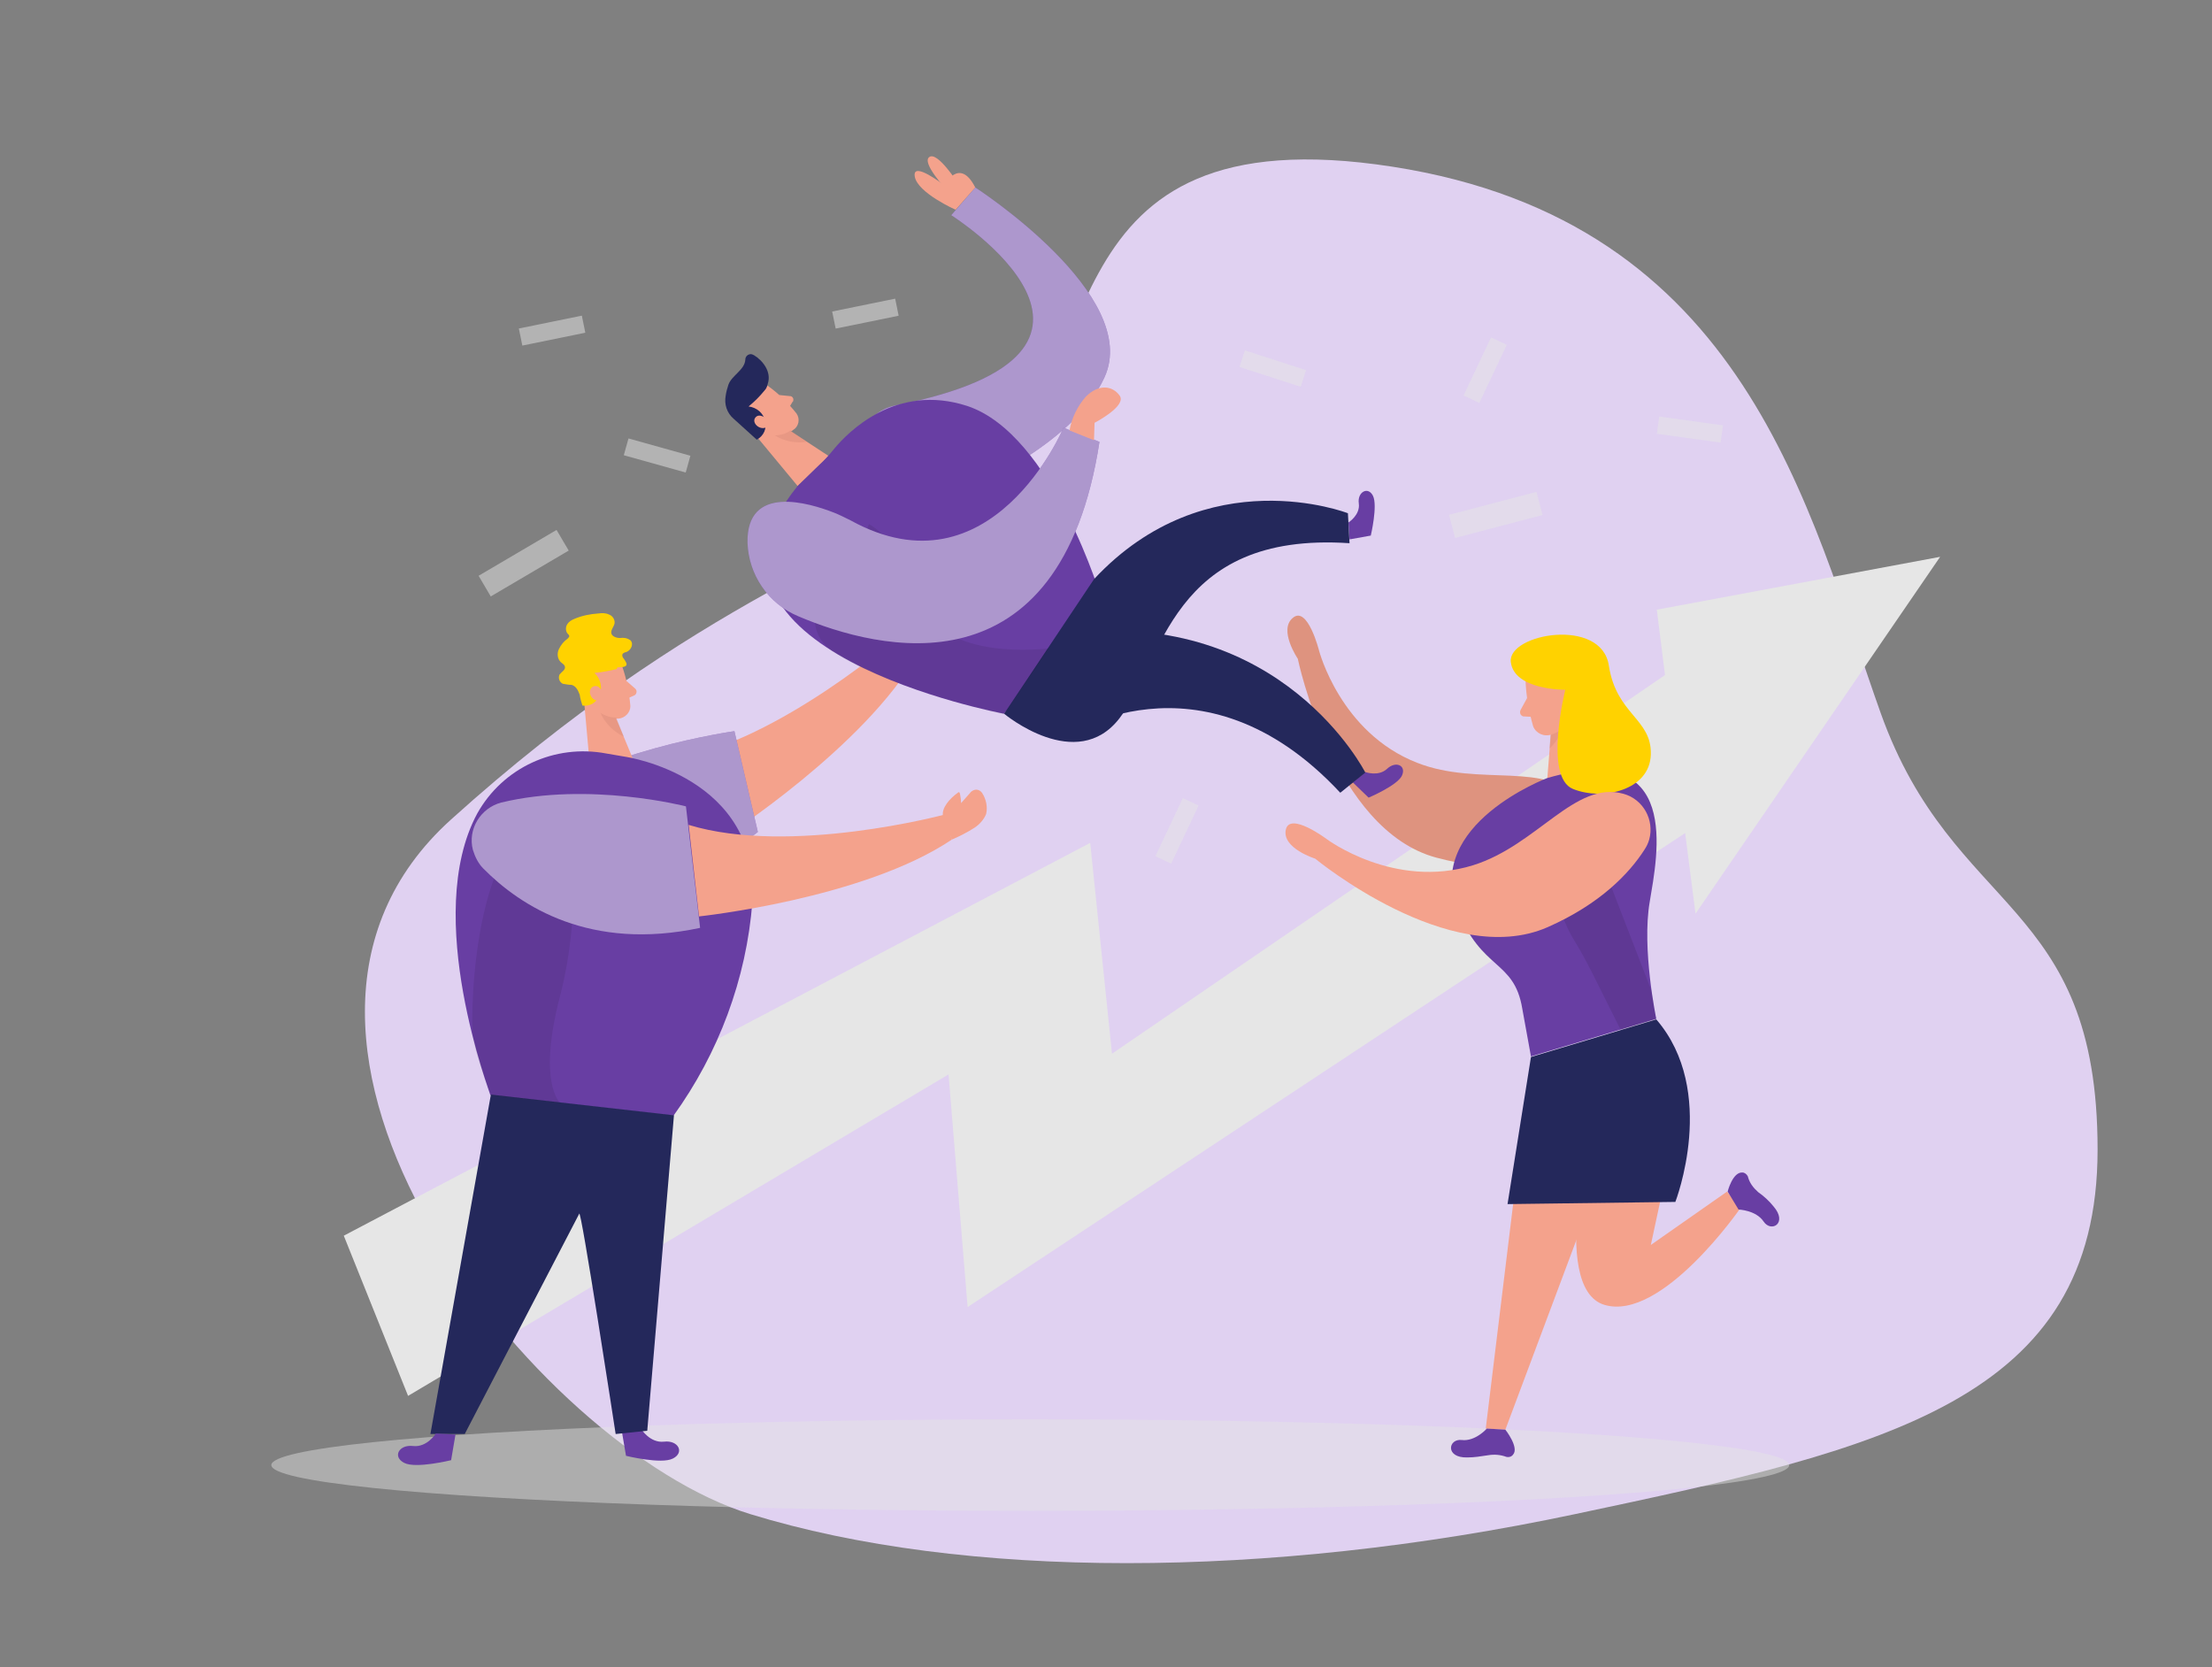 <?xml version="1.0" encoding="utf-8"?>
<!-- Generator: Adobe Illustrator 21.1.0, SVG Export Plug-In . SVG Version: 6.00 Build 0)  -->
<svg version="1.1" id="Layer_1" xmlns="http://www.w3.org/2000/svg" xmlns:xlink="http://www.w3.org/1999/xlink" x="0px" y="0px"
	 viewBox="0 0 406 306" style="enable-background:new 0 0 406 306;" xml:space="preserve">
<rect x="0" y="0" width="406" height="306" fill="#808080" stroke="none"/>
<style type="text/css">
	.st0{fill:#E0D1F1;}
	.st1{fill:#E6E6E6;}
	.st2{opacity:0.45;fill:#E6E6E6;enable-background:new    ;}
	.st3{fill:#F4A28C;}
	.st4{opacity:9.000000e-02;enable-background:new    ;}
	.st5{opacity:0.31;fill:#CE8172;enable-background:new    ;}
	.st6{fill:#683EA3;}
	.st7{fill:#FFD200;}
	.st8{fill:#24285B;}
	.st9{opacity:0.46;fill:#FFFFFF;enable-background:new    ;}
	.st10{opacity:8.000000e-02;enable-background:new    ;}
	.st11{opacity:0.5;fill:#E6E6E6;enable-background:new    ;}
</style>
<path class="st0" d="M180.6,86.7c-20.5,14.4-53,23.3-97.8,63.7s15.8,115.5,54.9,127.5s94.7,12,151.4,0c56.8-12,95.9-20.8,95.9-66.9
	s-26.5-42.9-39.8-80.1s-24.6-90.2-89.6-100.3S203.7,70.5,180.6,86.7z"/>
<title>_</title>
<polygon class="st1" points="356.1,102.2 311.2,167.7 309.3,152.9 177.6,239.9 174.1,197.2 74.9,256.2 63.1,226.8 200.1,154.7 
	204.1,193.4 305.6,123.9 304.1,111.9 "/>
<polygon class="st1" points="328.4,140.4 327.8,140.7 328.3,140 "/>
<ellipse class="st2" cx="189.1" cy="268.9" rx="139.3" ry="8.4"/>
<path class="st3" d="M289.8,147c2.2,3.1,1.5,7.3-1.5,9.5c-0.6,0.4-1.2,0.7-1.9,0.9c-4.8,1.6-12.4,2.8-22.8,0
	c-18.9-5.1-25.4-36.5-25.4-36.5s-3.6-5.3-0.9-7.5c2.7-2.3,4.8,6,4.8,6s3.9,15.1,18,20.6C271.5,144.5,284.4,139.5,289.8,147z"/>
<path class="st4" d="M289.8,147c2.2,3.1,1.5,7.3-1.5,9.5c-0.6,0.4-1.2,0.7-1.9,0.9c-4.8,1.6-12.4,2.8-22.8,0
	c-18.9-5.1-25.4-36.5-25.4-36.5s-3.6-5.3-0.9-7.5c2.7-2.3,4.8,6,4.8,6s3.9,15.1,18,20.6C271.5,144.5,284.4,139.5,289.8,147z"/>
<polygon class="st3" points="294.5,213.8 276.3,262.4 272.7,262.2 278.9,211.4 "/>
<path class="st3" d="M307.3,208.5l-4.3,20l14-9.8l2.4,3.1c0,0-14.4,20.8-24.9,17.7s-1.9-35.5-1.9-35.5L307.3,208.5z"/>
<polygon class="st3" points="289.6,124.9 293.3,141.5 284,142.9 285,130.2 "/>
<path class="st5" d="M284.7,133c1.2-0.4,2.2-1.1,2.9-2c0,0,0.1,3.1-3.2,6.4L284.7,133z"/>
<path class="st3" d="M280,124.8c0.1,2.9,0.6,5.7,1.4,8.5c0.5,1.3,2,2,3.4,1.5l0,0c2.2-0.7,3.7-2.6,3.9-4.8l1-4.7
	c0.2-2-0.8-3.8-2.6-4.7C284,118.9,279.8,121.7,280,124.8z"/>
<path class="st3" d="M286,128.6c0,0-0.2-2,1.3-2s1.8,2.8-0.2,3.3L286,128.6z"/>
<path class="st3" d="M280.3,128.1l-1.2,2.2c-0.2,0.4-0.1,0.9,0.3,1.1c0.1,0.1,0.2,0.1,0.4,0.1l2,0.1L280.3,128.1z"/>
<path class="st6" d="M284,142.8c0,0-22.6,8.5-16.5,24.1c4.4,11.3,10.4,9.2,11.9,18.2l1.6,8.8l23-6.9c0,0-2.7-12.9-1.2-21.5
	C304.2,157,308.8,135.6,284,142.8z"/>
<path class="st4" d="M290,147.9c0,0-8.8,12.3-1,24.8c1.3,2.1,2.5,4.4,3.6,6.6l4.9,9.8l6.5-1.9l-0.9-5.4L290,147.9z"/>
<path class="st7" d="M287.3,126.6c0,0-4,16,1.4,18.2s14.1,0.3,14.3-6.3c0.2-6.6-6.3-7.3-7.7-16.3c-1.3-9-18.6-5.9-18-0.7
	S287.3,126.6,287.3,126.6z"/>
<path class="st8" d="M304,187.1l-23,6.9l-4.3,27l30.8-0.4C307.5,220.6,315.4,200.3,304,187.1z"/>
<path class="st6" d="M272.9,262.2c0,0-2.1,2.4-4.6,2.1s-3.1,3.3,1,3.2c1.3,0,2.5-0.2,3.8-0.4c1.2-0.2,2.3-0.1,3.4,0.3
	c0.4,0.1,0.9,0,1.2-0.4c1.2-1.3-1.4-4.6-1.4-4.6L272.9,262.2z"/>
<path class="st6" d="M319.1,222c0,0,3.2,0.1,4.6,2.2c1.4,2.1,4.5,0.3,1.8-2.8c-0.8-1-1.8-1.9-2.8-2.6c-0.9-0.8-1.6-1.7-1.9-2.9
	c-0.2-0.4-0.6-0.7-1-0.7c-1.8-0.1-2.7,3.5-2.7,3.5L319.1,222z"/>
<path class="st6" d="M117.7,262.3c0,0,1.6,2.6,4.2,2.3c2.6-0.3,3.8,2,1.6,3.1c-2.1,1.1-8.6-0.5-8.6-0.5l-0.8-4.7L117.7,262.3z"/>
<path class="st3" d="M133.2,153.5c0,0,25.5-16.4,35.2-33.4l-3.2-3.6c0,0-22,19.4-41.2,22.8L133.2,153.5z"/>
<path class="st3" d="M168.4,120.2c0.1,0,2-2.5,2.1-2.7c0.8-1.1,1.3-2.4,1.4-3.7c-0.1-1.6-1.1-3-2.5-3.7c-0.6-0.4-1.5-0.3-2,0.1
	c-0.2,0.2-0.3,0.5-0.4,0.7c-0.2,0.6-0.4,1.2-0.5,1.8c-0.1-0.4-0.3-0.9-0.4-1.3c-0.1-0.2-0.2-0.4-0.4-0.4s-0.4,0.1-0.4,0.3
	c-0.1,0.2-0.1,0.3-0.1,0.5c-0.1,1-0.1,2-0.2,3c0,0.4,0.1,0.7,0.2,1.1c0,0.1,0,0.6,0.1,0.7L168.4,120.2z"/>
<path class="st6" d="M98.6,160.7c9.3,3.2,24.4,4.8,40.5-8l-4.3-18.5c0,0-25.9,3.6-38.6,14.2c-3,2.6-3.4,7.1-0.8,10.1
	C96.3,159.5,97.4,160.3,98.6,160.7z"/>
<path class="st9" d="M98.6,160.7c9.3,3.2,24.4,4.8,40.5-8l-4.3-18.5c0,0-25.9,3.6-38.6,14.2c-3,2.6-3.4,7.1-0.8,10.1
	C96.3,159.5,97.4,160.3,98.6,160.7z"/>
<path class="st3" d="M114.2,122.3c0.8,2.3,1.3,4.8,1.5,7.3c0,1.2-1,2.2-2.2,2.3c-1.9,0.1-3.8-0.9-4.7-2.6l-2.2-3.4
	c-0.8-1.5-0.5-3.4,0.6-4.6C109.2,118.8,113.5,119.7,114.2,122.3z"/>
<polygon class="st3" points="107,126.4 108.3,140.9 116.3,139.6 112.1,129.5 "/>
<path class="st7" d="M113.2,122.8c-1.3,0.3-2.7,0.6-4.1,0.7c1.1,1,1.5,2.6,1,4c-0.5,1.4-1.8,2.2-3.2,2c-0.2-0.6-0.4-1.3-0.5-2
	c-0.3-0.8-0.7-1.6-1.5-1.8c-0.5,0-1-0.1-1.6-0.2c-0.6-0.3-0.9-1-0.6-1.7l0.1-0.1c0.3-0.4,0.9-0.7,0.9-1.2s-0.5-0.7-0.8-1
	c-0.6-0.6-0.7-1.6-0.3-2.4c0.4-0.8,0.9-1.4,1.6-1.9c0.1-0.1,0.2-0.2,0.3-0.4c0-0.2-0.2-0.4-0.4-0.6c-0.3-0.5-0.3-1.1,0-1.6
	s0.8-0.8,1.3-1c1.4-0.6,2.9-0.9,4.4-1c0.7-0.1,1.4-0.1,2,0.2c0.6,0.2,1.1,0.9,1,1.6c-0.1,0.6-0.7,1.2-0.6,1.8
	c0.1,0.6,0.9,0.9,1.6,0.9c0.7-0.1,1.3,0,1.9,0.4c0.7,0.7,0.1,1.9-0.8,2.2c-0.2,0-0.3,0.1-0.5,0.2c-0.3,0.2-0.2,0.7,0.1,1
	c0.2,0.3,0.4,0.6,0.5,0.9c0.1,0.8-1.2,0.6-1.7,0.7L113.2,122.8z"/>
<path class="st3" d="M110.6,127.2c0,0-0.5-1.7-1.7-1.2s-0.6,2.8,1.2,2.6L110.6,127.2z"/>
<path class="st3" d="M115,125l1.6,1.4c0.3,0.3,0.3,0.7,0.1,1c-0.1,0.1-0.1,0.1-0.2,0.2l-1.6,0.7L115,125z"/>
<path class="st5" d="M113.1,131.7c-1,0-2.1-0.3-2.9-0.9c0.8,1.9,2.4,3.5,4.3,4.4L113.1,131.7z"/>
<path class="st6" d="M87.6,149.3c4.7-8.4,14.2-12.8,23.7-11l3.5,0.6c0,0,24.9,3.6,23.3,26.6c-1.1,14.2-6.2,27.8-14.5,39.3L90,201
	C90.1,200.9,77.4,168.2,87.6,149.3z"/>
<path class="st8" d="M118.8,262.6l4.9-57.9l-33.6-3.8L79,263.2h6.3l21-40.4c0.2-2.1,6.7,40.4,6.7,40.4L118.8,262.6z"/>
<path class="st10" d="M104.8,149.3c0,0,2.2,17.5-2,33.5s0,19.6,0,19.6L90.1,201c0,0-2.8-7.1-3.3-10.7S86.6,147.3,104.8,149.3z"/>
<path class="st6" d="M88.7,159.4c6.9,7,19.7,15.2,39.8,10.9l-2.6-22.3c0,0-17.8-4.6-33.9-0.7c-3.8,1-6.2,4.9-5.2,8.7
	C87.2,157.3,87.8,158.5,88.7,159.4z"/>
<path class="st9" d="M88.7,159.4c6.9,7,19.7,15.2,39.8,10.9l-2.6-22.3c0,0-17.8-4.6-33.9-0.7c-3.8,1-6.2,4.9-5.2,8.7
	C87.2,157.3,87.8,158.5,88.7,159.4z"/>
<path class="st3" d="M128.3,168.2c0,0,30.2-3.2,46.4-14.1l-1.3-4.6c0,0-28.3,7.6-47,1.9L128.3,168.2z"/>
<path class="st3" d="M174.7,154.1c1.4-0.6,2.8-1.3,4.2-2.2c0.9-0.6,1.7-1.5,2.1-2.5c0.3-1.3,0-2.7-0.7-3.8c-0.3-0.5-0.9-0.8-1.5-0.6
	c-0.3,0.1-0.6,0.3-0.8,0.6c-0.5,0.6-1.1,1.2-1.6,1.8c0-0.6-0.1-1.1-0.2-1.7c0-0.1-0.1-0.3-0.2-0.3c-0.1,0-0.1,0-0.2,0.1
	c-1.4,1-3.1,2.8-2.7,4.4C173.3,151.2,174.3,152.9,174.7,154.1z"/>
<path class="st6" d="M80,263.1c0,0-1.6,2.6-4.2,2.3c-2.6-0.3-3.8,2-1.6,3.1c2.1,1.1,8.6-0.5,8.6-0.5l0.8-4.7L80,263.1z"/>
<path class="st3" d="M298,145.7c3.6,1,5.7,4.8,4.7,8.4c-0.2,0.7-0.5,1.3-0.9,1.9c-2.7,4.2-8,9.9-17.8,14.2
	c-17.9,7.8-42.6-12.6-42.6-12.6s-6.1-1.9-5.4-5.3c0.7-3.4,7.5,1.7,7.5,1.7s12.4,9.3,26.9,4.8C282.2,155.1,289.1,143.2,298,145.7z"/>
<path class="st6" d="M158.6,89.5c2.4,4.6,8,6.4,12.6,4c0.1,0,0.2-0.1,0.3-0.1c9.7-5.4,25.8-12.4,31.2-24.1
	c7-15.1-23.7-34.9-23.7-34.9l-4.4,5.1c0,0,39.8,25.1-10.2,34.9C157.9,75.6,155.5,83.8,158.6,89.5L158.6,89.5z"/>
<path class="st9" d="M158.6,89.5c2.4,4.6,8,6.4,12.6,4c0.1,0,0.2-0.1,0.3-0.1c9.7-5.4,25.8-12.4,31.2-24.1
	c7-15.1-23.7-34.9-23.7-34.9l-4.4,5.1c0,0,39.8,25.1-10.2,34.9C157.9,75.6,155.5,83.8,158.6,89.5L158.6,89.5z"/>
<path class="st6" d="M247.5,95.9c0,0,2.2-1.4,1.9-3.5s1.7-3.2,2.6-1.4s-0.4,7.3-0.4,7.3l-3.9,0.7L247.5,95.9z"/>
<path class="st6" d="M250.6,141.7c0,0,2.4,0.9,4-0.6s3.6-0.6,2.7,1.3c-0.9,1.8-6.1,4-6.1,4l-2.9-2.8L250.6,141.7z"/>
<path class="st3" d="M140.9,70.8c2,1.4,3.8,3.2,5.3,5.1c0.7,1,0.4,2.4-0.6,3c-1.5,1.2-3.6,1.4-5.3,0.5l-3.8-1.6
	c-1.5-0.8-2.3-2.4-2-4.1C134.8,70.7,138.8,69.1,140.9,70.8z"/>
<polygon class="st3" points="137.2,78.1 146.4,89.2 152.1,83.7 143.1,77.8 "/>
<path class="st8" d="M140.3,71.7c-0.9,1.1-1.8,2-2.9,2.9c1.5,0.2,2.7,1.2,3,2.6c0.4,1.4-0.2,2.8-1.5,3.5l-4.2-3.8
	c-1.3-1.1-1.8-2.7-1.5-4.3c0.1-0.7,0.3-1.4,0.5-2c0.6-1.7,3-2.7,3.1-4.6c0-0.6,0.5-1,1-1c0.2,0,0.4,0.1,0.6,0.2
	c1.5,0.9,3.3,3,2.5,5.3C140.8,71,140.6,71.4,140.3,71.7z"/>
<path class="st3" d="M140.6,76.8c0,0-1.3-1.1-2-0.1s1.1,2.6,2.4,1.5L140.6,76.8z"/>
<path class="st3" d="M143,72.5l2,0.2c0.4,0,0.7,0.4,0.6,0.8c0,0.1,0,0.2-0.1,0.2l-0.9,1.5L143,72.5z"/>
<path class="st5" d="M145.1,79c-0.8,0.6-1.8,0.9-2.9,0.9c1.7,1.1,3.9,1.5,5.9,1.2L145.1,79z"/>
<path class="st6" d="M146.4,89.2l3.9-3.8c1-0.9,1.9-1.9,2.7-2.9c2.7-3.3,11.5-12.2,24.5-8c15.8,5.2,24.8,35.8,24.8,35.8l-18,20.7
	C184.3,131,121.8,119.4,146.4,89.2z"/>
<path class="st3" d="M175.4,38.5c0,0-7-3.1-7.5-6.1s5.4,1.6,5.4,1.6s2.8-5.3,5.7,0.4L175.4,38.5z"/>
<path class="st3" d="M173.8,34.9c0,0-4.8-5.1-3.2-6.1c1.5-1,5.2,4.8,5.2,4.8L173.8,34.9z"/>
<path class="st8" d="M184.3,131c0,0,13.3,11.1,21.2,0.8s9.3-34.3,42.2-32.1l-0.3-5.5c0,0-25.9-10.1-46.6,12.1L184.3,131z"/>
<path class="st8" d="M194.9,135.5c0,0,25.4-17.6,51.1,10l4.6-3.7c0,0-15.2-30.1-54.2-25.6L194.9,135.5z"/>
<path class="st10" d="M159.5,96.2c0,0,6,3,9.7,14.2s23.3,8.6,23.3,8.6l-8.2,12.1c0,0-20.2-4.3-31.1-11.3c-10.9-7,6-22.9,6-22.9
	L159.5,96.2z"/>
<path class="st6" d="M146.5,113.1c14.8,6.3,48.1,14.7,55.3-32l-6.6-2.6c0,0-13.2,31.3-39.1,17c-1-0.5-2-1-3-1.4
	c-4.6-1.8-16.1-5.3-15.9,5.5C137.4,105.5,141,110.8,146.5,113.1z"/>
<path class="st9" d="M146.5,113.1c14.8,6.3,48.1,14.7,55.3-32l-6.6-2.6c0,0-13.2,31.3-39.1,17c-1-0.5-2-1-3-1.4
	c-4.6-1.8-16.1-5.3-15.9,5.5C137.4,105.5,141,110.8,146.5,113.1z"/>
<path class="st3" d="M196.3,79c0.4-2.3,1.5-4.5,3-6.2c2.4-2.4,4.9-2,6.2-0.2c1.4,1.9-4.6,5-4.6,5l-0.1,3.2L196.3,79z"/>
<rect x="87.8" y="101.2" transform="matrix(0.862 -0.507 0.507 0.862 -39.148 62.958)" class="st11" width="16.6" height="4.4"/>
<rect x="266.3" y="92.3" transform="matrix(0.967 -0.254 0.254 0.967 -14.997 72.874)" class="st11" width="16.6" height="4.4"/>
<rect x="231.9" y="61.9" transform="matrix(0.308 -0.952 0.952 0.308 97.151 269.058)" class="st11" width="3.2" height="11.8"/>
<rect x="266.7" y="66.3" transform="matrix(0.427 -0.904 0.904 0.427 94.815 285.379)" class="st11" width="11.8" height="3.2"/>
<rect x="210.2" y="150.9" transform="matrix(0.427 -0.904 0.904 0.427 -14.106 282.739)" class="st11" width="11.8" height="3.2"/>
<rect x="308.5" y="73.1" transform="matrix(0.137 -0.991 0.991 0.137 189.403 375.329)" class="st11" width="3.2" height="11.8"/>
<rect x="119" y="77.6" transform="matrix(0.269 -0.963 0.963 0.269 7.756 177.277)" class="st11" width="3.2" height="11.8"/>
<rect x="152.9" y="56" transform="matrix(0.98 -0.2 0.2 0.98 -8.303 32.875)" class="st11" width="11.8" height="3.2"/>
<rect x="95.4" y="59.1" transform="matrix(0.98 -0.2 0.2 0.98 -10.083 21.454)" class="st11" width="11.8" height="3.2"/>
</svg>
